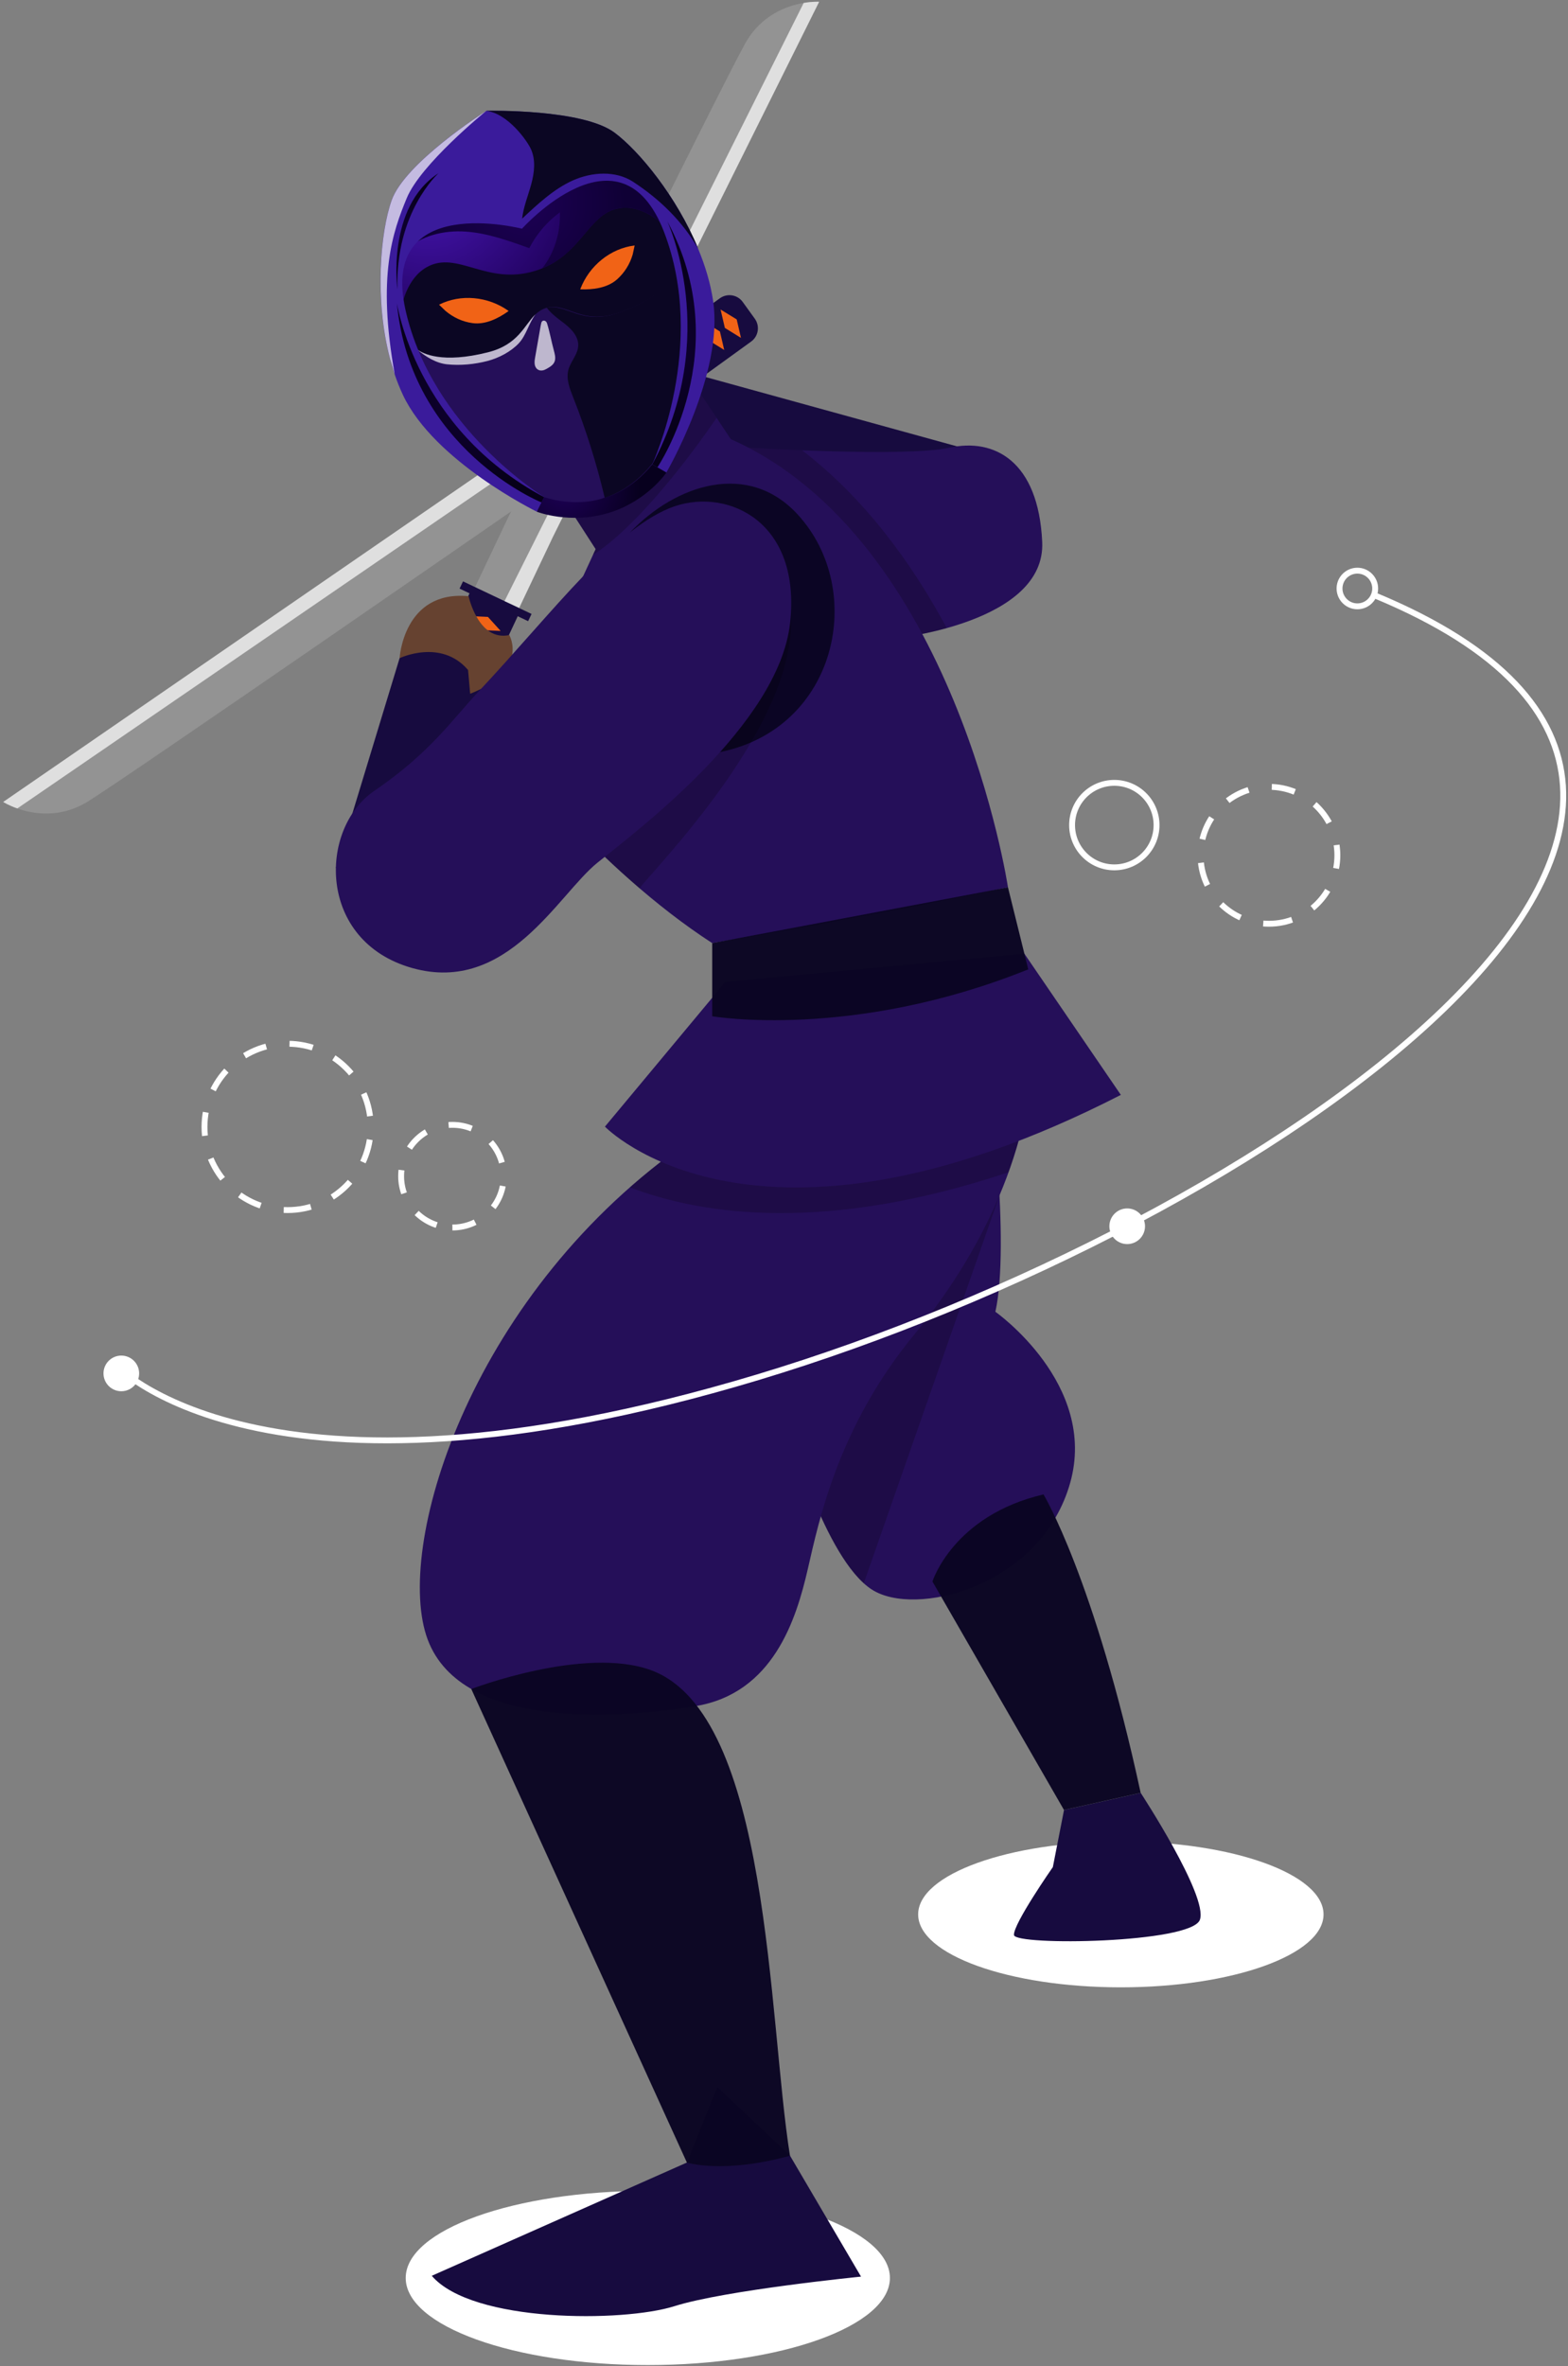 <svg width="187" height="282" viewBox="0 0 187 282" fill="none" xmlns="http://www.w3.org/2000/svg">
<rect x="0" y="0" width="187" height="282" fill="#808080" stroke="none"/>
<g clip-path="url(#clip0_487_232)">
<path d="M56.347 70.633L60.696 61.478C60.696 61.478 85.879 10.571 88.854 5.212C90.762 1.768 93.869 0.687 95.848 0.35C96.942 0.161 97.693 0.21 97.693 0.21L65.95 63.968L61.917 72.457L61.601 73.13L56.347 70.633Z" fill="#939393"/>
<path d="M61.923 73.067L56.164 70.359L46.28 91.432C45.817 92.407 46.238 93.571 47.213 94.034L49.43 95.079C50.405 95.543 51.57 95.122 52.032 94.147L61.923 73.067Z" fill="#170B3F"/>
<path d="M49.802 91.34L47.55 91.242L49.065 92.919L51.317 93.017L49.802 91.34Z" fill="#F16316"/>
<path d="M50.854 89.117L48.595 89.019L50.11 90.688L52.369 90.793L50.854 89.117Z" fill="#F16316"/>
<path d="M51.899 86.886L49.648 86.788L51.163 88.464L53.415 88.562L51.899 86.886Z" fill="#F16316"/>
<path d="M52.951 84.662L50.693 84.564L52.208 86.234L54.46 86.339L52.951 84.662Z" fill="#F16316"/>
<path d="M53.997 82.432L51.745 82.334L53.26 84.01L55.512 84.108L53.997 82.432Z" fill="#F16316"/>
<path d="M55.049 80.208L52.79 80.109L54.306 81.779L56.557 81.884L55.049 80.208Z" fill="#F16316"/>
<path d="M56.094 77.984L53.842 77.879L55.351 79.555L57.609 79.654L56.094 77.984Z" fill="#F16316"/>
<path d="M57.139 75.753L54.888 75.655L56.403 77.325L58.655 77.43L57.139 75.753Z" fill="#F16316"/>
<path d="M58.192 73.529L55.933 73.424L57.448 75.101L59.707 75.199L58.192 73.529Z" fill="#F16316"/>
<path d="M63.393 73.175L55.219 69.293L54.809 70.154L62.983 74.036L63.393 73.175Z" fill="#170B3F"/>
<path opacity="0.7" d="M60.17 71.643L95.847 0.35C96.942 0.161 97.692 0.21 97.692 0.21L65.95 63.968L61.916 72.457L60.17 71.643Z" fill="white"/>
<path d="M70.685 54.028L62.443 59.928C62.443 59.928 15.738 92.245 10.54 95.493C7.2 97.584 3.953 97.022 2.066 96.356C1.013 95.991 0.382 95.584 0.382 95.584L59.054 55.207L66.701 49.735L67.304 49.3L70.685 54.028Z" fill="#939393"/>
<path d="M66.988 49.195L70.713 54.358L89.576 40.714C90.453 40.083 90.65 38.862 90.018 37.985L88.58 35.993C87.949 35.116 86.728 34.92 85.851 35.551L66.988 49.195Z" fill="#170B3F"/>
<path d="M86.448 39.086L88.37 40.272L87.858 38.069L85.936 36.891L86.448 39.086Z" fill="#F16316"/>
<path d="M84.448 40.524L86.37 41.71L85.858 39.507L83.936 38.329L84.448 40.524Z" fill="#F16316"/>
<path d="M82.456 41.969L84.378 43.148L83.866 40.952L81.944 39.767L82.456 41.969Z" fill="#F16316"/>
<path d="M80.457 43.407L82.379 44.586L81.867 42.39L79.945 41.212L80.457 43.407Z" fill="#F16316"/>
<path d="M78.458 44.845L80.387 46.031L79.875 43.828L77.946 42.65L78.458 44.845Z" fill="#F16316"/>
<path d="M76.466 46.283L78.388 47.469L77.876 45.266L75.954 44.088L76.466 46.283Z" fill="#F16316"/>
<path d="M74.466 47.728L76.388 48.907L75.876 46.711L73.954 45.526L74.466 47.728Z" fill="#F16316"/>
<path d="M72.474 49.166L74.396 50.345L73.884 48.149L71.955 46.971L72.474 49.166Z" fill="#F16316"/>
<path d="M70.475 50.605L72.397 51.79L71.885 49.588L69.963 48.409L70.475 50.605Z" fill="#F16316"/>
<path d="M65.754 48.387L71.022 55.745L71.798 55.19L66.53 47.832L65.754 48.387Z" fill="#170B3F"/>
<path opacity="0.7" d="M67.83 51.292L2.066 96.356C1.013 95.991 0.382 95.584 0.382 95.584L59.054 55.206L66.701 49.735L67.83 51.292Z" fill="white"/>
<path d="M161.879 72.267C163.053 72.267 164.004 71.315 164.004 70.141C164.004 68.967 163.053 68.016 161.879 68.016C160.705 68.016 159.753 68.967 159.753 70.141C159.753 71.315 160.705 72.267 161.879 72.267Z" stroke="white" stroke-width="0.701" stroke-miterlimit="10"/>
<path d="M14.468 165.818C15.642 165.818 16.593 164.866 16.593 163.692C16.593 162.518 15.642 161.567 14.468 161.567C13.294 161.567 12.342 162.518 12.342 163.692C12.342 164.866 13.294 165.818 14.468 165.818Z" fill="white"/>
<path d="M134.429 148.28C135.603 148.28 136.555 147.328 136.555 146.155C136.555 144.981 135.603 144.029 134.429 144.029C133.256 144.029 132.304 144.981 132.304 146.155C132.304 147.328 133.256 148.28 134.429 148.28Z" fill="white"/>
<path d="M151.335 110.098C155.841 110.098 159.494 106.446 159.494 101.94C159.494 97.434 155.841 93.782 151.335 93.782C146.83 93.782 143.177 97.434 143.177 101.94C143.177 106.446 146.83 110.098 151.335 110.098Z" stroke="white" stroke-width="0.701" stroke-miterlimit="20" stroke-dasharray="2.81 2.81"/>
<path d="M34.299 144.226C39.773 144.226 44.211 139.788 44.211 134.314C44.211 128.839 39.773 124.402 34.299 124.402C28.825 124.402 24.387 128.839 24.387 134.314C24.387 139.788 28.825 144.226 34.299 144.226Z" stroke="white" stroke-width="0.701" stroke-miterlimit="20" stroke-dasharray="2.81 2.81"/>
<path d="M53.955 146.302C57.333 146.302 60.072 143.563 60.072 140.185C60.072 136.807 57.333 134.068 53.955 134.068C50.576 134.068 47.838 136.807 47.838 140.185C47.838 143.563 50.576 146.302 53.955 146.302Z" stroke="white" stroke-width="0.701" stroke-miterlimit="20" stroke-dasharray="2.81 2.81"/>
<path d="M132.893 103.378C135.675 103.378 137.93 101.123 137.93 98.341C137.93 95.56 135.675 93.305 132.893 93.305C130.112 93.305 127.857 95.56 127.857 98.341C127.857 101.123 130.112 103.378 132.893 103.378Z" stroke="white" stroke-width="0.701" stroke-miterlimit="10"/>
<path d="M77.258 281.886C93.204 281.886 106.131 277.238 106.131 271.504C106.131 265.77 93.204 261.122 77.258 261.122C61.312 261.122 48.385 265.77 48.385 271.504C48.385 277.238 61.312 281.886 77.258 281.886Z" fill="white"/>
<path d="M157.845 228.173C157.845 232.971 147.021 236.864 133.672 236.864C120.323 236.864 109.499 232.971 109.499 228.173C109.499 223.374 120.323 219.481 133.672 219.481C147.021 219.481 157.845 223.374 157.845 228.173Z" fill="white"/>
<path d="M82.561 44.502L114.69 53.355V69.3L82.561 53.72V44.502Z" fill="#170B3F"/>
<path d="M126.896 215.728L136.043 213.694C136.043 213.694 144.103 225.991 143.1 228.811C142.09 231.631 121.031 231.933 120.926 230.628C120.828 229.316 125.563 222.533 125.563 222.533L126.896 215.728Z" fill="#170B3F"/>
<path d="M85.55 248.769L94.22 256.934L102.687 271.343C102.687 271.343 86.462 272.956 80.415 274.871C74.368 276.786 56.326 276.884 51.492 271.245L81.93 257.741L85.55 248.769Z" fill="#170B3F"/>
<path d="M117.952 128.232C117.952 128.232 120.519 148.189 118.709 156.347C118.709 156.347 130.957 164.962 127.625 176.754C124.3 188.546 110.242 192.628 104.497 189.752C98.752 186.883 94.22 170.707 94.22 170.707L117.952 128.232Z" fill="#250F59"/>
<path opacity="0.2" d="M119.2 142.472L106.742 148.294L94.213 170.714C94.213 170.714 97.994 184.154 103.017 188.693L119.2 142.472Z" fill="black"/>
<path d="M111.203 188.497C111.203 188.497 113.665 180.633 124.447 178.115C124.447 178.115 130.494 188.09 136.036 213.687L126.889 215.721L111.203 188.497Z" fill="#0B0623" fill-opacity="0.98"/>
<path d="M123.241 123.006C123.437 135.212 118.099 148.035 109.029 159.069C99.958 170.104 97.692 181.138 96.332 187.038C94.971 192.93 92.249 201.853 82.877 203.361C73.505 204.876 54.46 206.23 50.826 194.894C47.199 183.558 56.417 153.773 82.267 135.934L83.782 127.593L123.241 123.006Z" fill="#250F59"/>
<path opacity="0.2" d="M120.266 139.722C122.273 134.173 123.325 128.526 123.234 123.006L83.775 127.6L82.26 135.941C79.72 137.695 77.349 139.568 75.126 141.518C83.782 144.822 98.464 146.99 120.266 139.722Z" fill="black"/>
<path d="M56.206 201.306L81.916 257.741C81.916 257.741 86.146 259.151 94.213 256.934C91.59 240.61 91.898 204.364 77.686 199.082C69.731 196.129 56.206 201.306 56.206 201.306Z" fill="#0B0623" fill-opacity="0.98"/>
<path d="M47.655 78.447C47.655 78.447 48.118 70.317 55.884 71.061C55.884 71.061 57.048 76.483 60.738 75.69C60.738 75.69 63.165 79.871 56.066 82.691L47.655 78.447Z" fill="#664230"/>
<path d="M40.051 103.441L47.655 78.447C47.655 78.447 52.594 76.076 55.821 79.857L57.638 100.418L40.051 103.441Z" fill="#170B3F"/>
<path d="M89.247 53.355C89.247 53.355 107.969 54.519 113.259 53.355C118.548 52.19 123.844 54.912 124.293 64.586C124.749 74.259 106.77 76.076 106.77 76.076L89.247 53.355Z" fill="#250F59"/>
<path opacity="0.2" d="M112.915 74.862C108.664 66.984 103.038 59.317 95.651 53.67C91.983 53.523 89.247 53.355 89.247 53.355L106.77 76.076C106.77 76.076 109.562 75.795 112.915 74.862Z" fill="black"/>
<path d="M65.796 57.332L71.036 65.448L60.149 89.025C60.149 89.025 71.233 103.539 84.939 112.406C84.939 112.406 102.828 109.411 120.21 105.756C120.21 105.756 113.96 64.235 87.156 52.344L81.916 44.481L65.796 57.332Z" fill="#250F59"/>
<path opacity="0.2" d="M85.459 49.798L82.638 45.561L76.971 48.423L65.796 57.332L71.036 65.442L70.72 66.136C77.419 61.857 85.459 49.798 85.459 49.798Z" fill="black"/>
<path d="M75.161 63.435C80.625 57.718 89.246 54.884 95.16 61.352C103.382 70.352 99.853 86.816 85.872 89.636C71.892 92.463 75.161 63.435 75.161 63.435Z" fill="#0B0623" fill-opacity="0.98"/>
<path opacity="0.2" d="M78.374 61.8C73.898 64.235 69.787 70.576 65.27 77.942L60.149 89.032C60.149 89.032 66.862 97.801 76.283 105.875C76.438 105.672 76.592 105.461 76.746 105.286C80.689 100.74 95.118 85.279 94.319 73.137C93.519 60.994 84.259 58.595 78.374 61.8Z" fill="black"/>
<path d="M86.504 117.043L72.144 134.279C72.144 134.279 89.983 152.875 133.672 130.497L122.174 113.676L86.504 117.043Z" fill="#250F59"/>
<path d="M57.027 82.473C66.027 72.891 73.61 62.621 80.52 60.32C86.876 58.209 95.581 62.2 94.22 74.294C92.859 86.388 75.925 99.049 71.239 102.831C66.553 106.612 60.507 118.551 49.17 115.38C37.834 112.202 37.982 98.804 44.632 94.265C51.282 89.734 53.941 85.763 57.027 82.473Z" fill="#250F59"/>
<path d="M84.939 112.406V121.126C84.939 121.126 101.621 123.995 122.63 115.535L120.21 105.756L84.939 112.406Z" fill="#0B0623" fill-opacity="0.98"/>
<path d="M64.028 60.993C64.028 60.993 67.971 62.53 72.579 61.134C77.188 59.738 79.482 56.315 79.482 56.315L75.855 53.516L64.94 57.093L64.028 60.993Z" fill="url(#paint0_radial_487_232)"/>
<path d="M49.416 43.197C47.719 40.054 46.624 36.561 46.203 33.011C56.164 28.761 66.659 25.407 77.265 23.24C79.552 26.137 81.208 29.715 81.874 33.376C72.278 39.388 60.724 42.629 49.416 43.197Z" fill="#0B0623"/>
<path d="M75.687 29.258C72.818 29.602 70.257 31.665 69.198 34.484C70.727 34.541 72.432 34.323 73.589 33.299C74.48 32.506 75.126 31.475 75.462 30.304" fill="#F16316"/>
<path d="M52.362 36.315C54.937 35.011 58.22 35.312 60.661 37.066C59.419 37.964 57.876 38.721 56.354 38.511C55.168 38.35 54.067 37.845 53.134 37.059" fill="#F16316"/>
<path d="M79.194 26.909C79.194 26.909 76.971 24.545 74.214 24.776C73.744 24.818 73.316 24.923 72.923 25.078C70.082 26.235 69.016 30.227 64.659 31.987C64.379 32.1 64.091 32.205 63.783 32.296C58.016 34.043 54.551 29.82 50.924 31.826C48.504 33.159 47.964 36.358 47.964 36.358C47.964 36.358 44.639 20.483 58.9 16.169C59.153 16.092 59.398 16.021 59.644 15.958C61.033 15.601 62.338 15.425 63.565 15.397C74.487 15.166 79.194 26.909 79.194 26.909Z" fill="url(#paint1_radial_487_232)"/>
<path d="M77.981 24.545C77.742 23.212 77.174 22.033 76.164 21.065C75.498 20.427 74.733 19.908 73.933 19.487C71.443 17.207 68.02 15.306 63.565 15.397C62.337 15.425 61.033 15.601 59.644 15.959C60.998 16.372 62.274 17.109 63.369 18.091C61.503 18.428 59.693 19.038 58.016 19.915C53.899 22.061 50.559 25.646 48.322 29.89C50.202 28.059 52.923 27.435 55.526 27.603C58.129 27.779 60.626 28.683 63.123 29.574C64 27.87 65.27 26.411 66.771 25.302C66.855 27.73 66.112 30.171 64.666 31.98C69.023 30.22 70.089 26.235 72.93 25.071C73.323 24.91 73.751 24.804 74.221 24.769C76.978 24.538 79.201 26.902 79.201 26.902C79.201 26.902 78.802 25.934 77.981 24.545Z" fill="url(#paint2_radial_487_232)"/>
<path d="M80.731 31.98C80.731 31.994 80.738 32.001 80.738 32.015C85.164 54.498 74.088 58.742 72.229 59.289C72.06 59.338 71.969 59.359 71.969 59.359C71.969 59.359 59.069 64.536 49.5 41.436C49.5 41.436 49.571 41.514 49.725 41.633C49.732 41.64 49.739 41.64 49.746 41.647C50.44 42.166 52.755 43.372 58.199 41.998C61.861 41.072 62.52 38.736 63.881 37.452C64.225 37.122 64.624 36.863 65.123 36.708C65.193 36.687 65.263 36.666 65.326 36.652C67.683 36.119 69.465 38.806 73.814 37.27C79.882 35.13 80.647 32.436 80.731 32.029C80.724 32.001 80.731 31.98 80.731 31.98Z" fill="#250F59"/>
<path d="M80.625 32.05C85.052 54.533 73.975 58.777 72.116 59.324C71.155 55.263 69.9 51.264 68.363 47.378C67.95 46.333 67.507 45.196 67.774 44.123C68.034 43.071 68.939 42.257 68.96 41.156C68.981 39.921 67.893 38.974 66.918 38.259C66.357 37.845 65.684 37.305 65.207 36.68C67.557 36.147 69.345 38.834 73.695 37.298C79.763 35.158 80.527 32.464 80.611 32.058C80.611 32.065 80.618 32.058 80.625 32.05Z" fill="#0B0623"/>
<path opacity="0.7" d="M66.048 41.752C66.161 42.173 66.28 42.622 66.168 43.015C66.041 43.443 65.677 43.674 65.333 43.878C65.115 44.004 64.898 44.13 64.652 44.158C64.407 44.186 64.126 44.102 63.951 43.871C63.684 43.527 63.74 43.022 63.818 42.601C64.014 41.471 64.217 40.335 64.414 39.206C64.449 38.995 64.491 38.729 64.554 38.476C64.645 38.097 65.108 38.132 65.235 38.525C65.564 39.563 65.768 40.735 66.048 41.752Z" fill="white"/>
<path opacity="0.7" d="M63.874 37.452C63.074 38.483 62.766 39.97 61.861 40.924C60.914 41.927 59.483 42.671 58.143 43.022C56.606 43.422 54.895 43.59 53.309 43.422C51.991 43.281 50.735 42.503 49.739 41.64C50.433 42.159 52.748 43.365 58.192 41.99C61.854 41.072 62.513 38.736 63.874 37.452Z" fill="white"/>
<path d="M85.052 35.901C86.335 44.544 79.475 56.315 79.475 56.315L77.784 55.347C77.784 55.347 84.399 41.169 79.187 27.631C73.996 14.148 62.253 27.259 62.253 27.259C62.253 27.259 45.207 22.861 48.364 36.961C51.535 51.117 64.891 59.247 64.891 59.247L64.021 60.987C64.021 60.987 51.787 54.996 48.062 47.09C47.691 46.297 47.361 45.477 47.073 44.628C46.87 44.039 46.687 43.428 46.526 42.818C44.618 35.67 45.369 27.617 46.708 23.864C48.294 19.402 57.701 13.398 57.988 13.215C57.995 13.208 57.995 13.208 57.995 13.208C57.995 13.208 57.995 13.208 58.002 13.208C58.346 13.201 69.507 12.991 73.295 15.818C76.206 17.992 80.696 23.408 83.263 29.658C84.105 31.678 84.743 33.79 85.052 35.901Z" fill="#3A1B9B"/>
<path d="M83.277 29.658C81.404 26.396 78.689 23.745 75.504 21.668C73.414 20.307 70.608 20.49 68.328 21.5C66.048 22.517 64.091 24.355 62.267 26.06C62.429 24.65 62.983 23.324 63.355 21.956C63.727 20.588 63.909 19.087 63.327 17.789C62.857 16.744 60.556 13.524 57.988 13.208L58.002 13.201C58.346 13.194 69.507 12.984 73.295 15.811C76.22 17.992 80.703 23.415 83.277 29.658Z" fill="#0B0623"/>
<path d="M78.402 55.697C78.402 55.697 87.886 41.773 79.573 26.354C79.573 26.354 86.048 40.054 77.791 55.347L78.402 55.697Z" fill="url(#paint3_radial_487_232)"/>
<path d="M64.575 59.885C64.575 59.885 48.96 53.551 47.333 36.112C47.333 36.112 49.542 51.102 64.891 59.254L64.575 59.885Z" fill="url(#paint4_radial_487_232)"/>
<path d="M47.396 34.491C47.396 34.491 46.056 24.677 52.306 20.637C52.306 20.63 47.115 25.267 47.396 34.491Z" fill="url(#paint5_radial_487_232)"/>
<path opacity="0.7" d="M57.995 13.216C57.736 13.426 50.181 19.585 48.518 23.59C46.828 27.673 44.955 32.878 47.08 44.628L46.533 42.818C44.632 35.67 45.376 27.617 46.715 23.864C48.301 19.41 57.708 13.405 57.995 13.216Z" fill="white"/>
<path d="M13.479 162.408C13.479 162.408 30.939 182.05 90.383 164.148C149.827 146.246 224.479 96.09 164.053 71.004" stroke="white" stroke-width="0.701" stroke-miterlimit="10"/>
</g>
<defs>
<radialGradient id="paint0_radial_487_232" cx="0" cy="0" r="1" gradientUnits="userSpaceOnUse" gradientTransform="translate(67.301 58.119) rotate(-16.835) scale(9.064 9.064)">
<stop stop-color="#1D0056"/>
<stop offset="1" stop-color="#07001E"/>
</radialGradient>
<radialGradient id="paint1_radial_487_232" cx="0" cy="0" r="1" gradientUnits="userSpaceOnUse" gradientTransform="translate(51.132 22.123) rotate(-16.835) scale(19.522 19.522)">
<stop stop-color="#4816B5"/>
<stop offset="1" stop-color="#1D0056"/>
</radialGradient>
<radialGradient id="paint2_radial_487_232" cx="0" cy="0" r="1" gradientUnits="userSpaceOnUse" gradientTransform="translate(62.392 23.899) rotate(-16.837) scale(12.089 12.998)">
<stop stop-color="#1D0056"/>
<stop offset="1" stop-color="#0F0035"/>
</radialGradient>
<radialGradient id="paint3_radial_487_232" cx="0" cy="0" r="1" gradientUnits="userSpaceOnUse" gradientTransform="translate(79.033 41.004) rotate(163.163) scale(9.876 10.62)">
<stop stop-color="#0F0033"/>
<stop offset="1" stop-color="#060019"/>
</radialGradient>
<radialGradient id="paint4_radial_487_232" cx="0" cy="0" r="1" gradientUnits="userSpaceOnUse" gradientTransform="translate(55.904 48.011) rotate(-16.837) scale(9.876 10.62)">
<stop stop-color="#0F0033"/>
<stop offset="1" stop-color="#060019"/>
</radialGradient>
<radialGradient id="paint5_radial_487_232" cx="0" cy="0" r="1" gradientUnits="userSpaceOnUse" gradientTransform="translate(49.846 27.558) rotate(-16.837) scale(4.964 5.338)">
<stop stop-color="#0F0033"/>
<stop offset="1" stop-color="#060019"/>
</radialGradient>
<clipPath id="clip0_487_232">
<rect width="186.407" height="281.683" fill="white" transform="translate(0.382 0.203)"/>
</clipPath>
</defs>
</svg>
